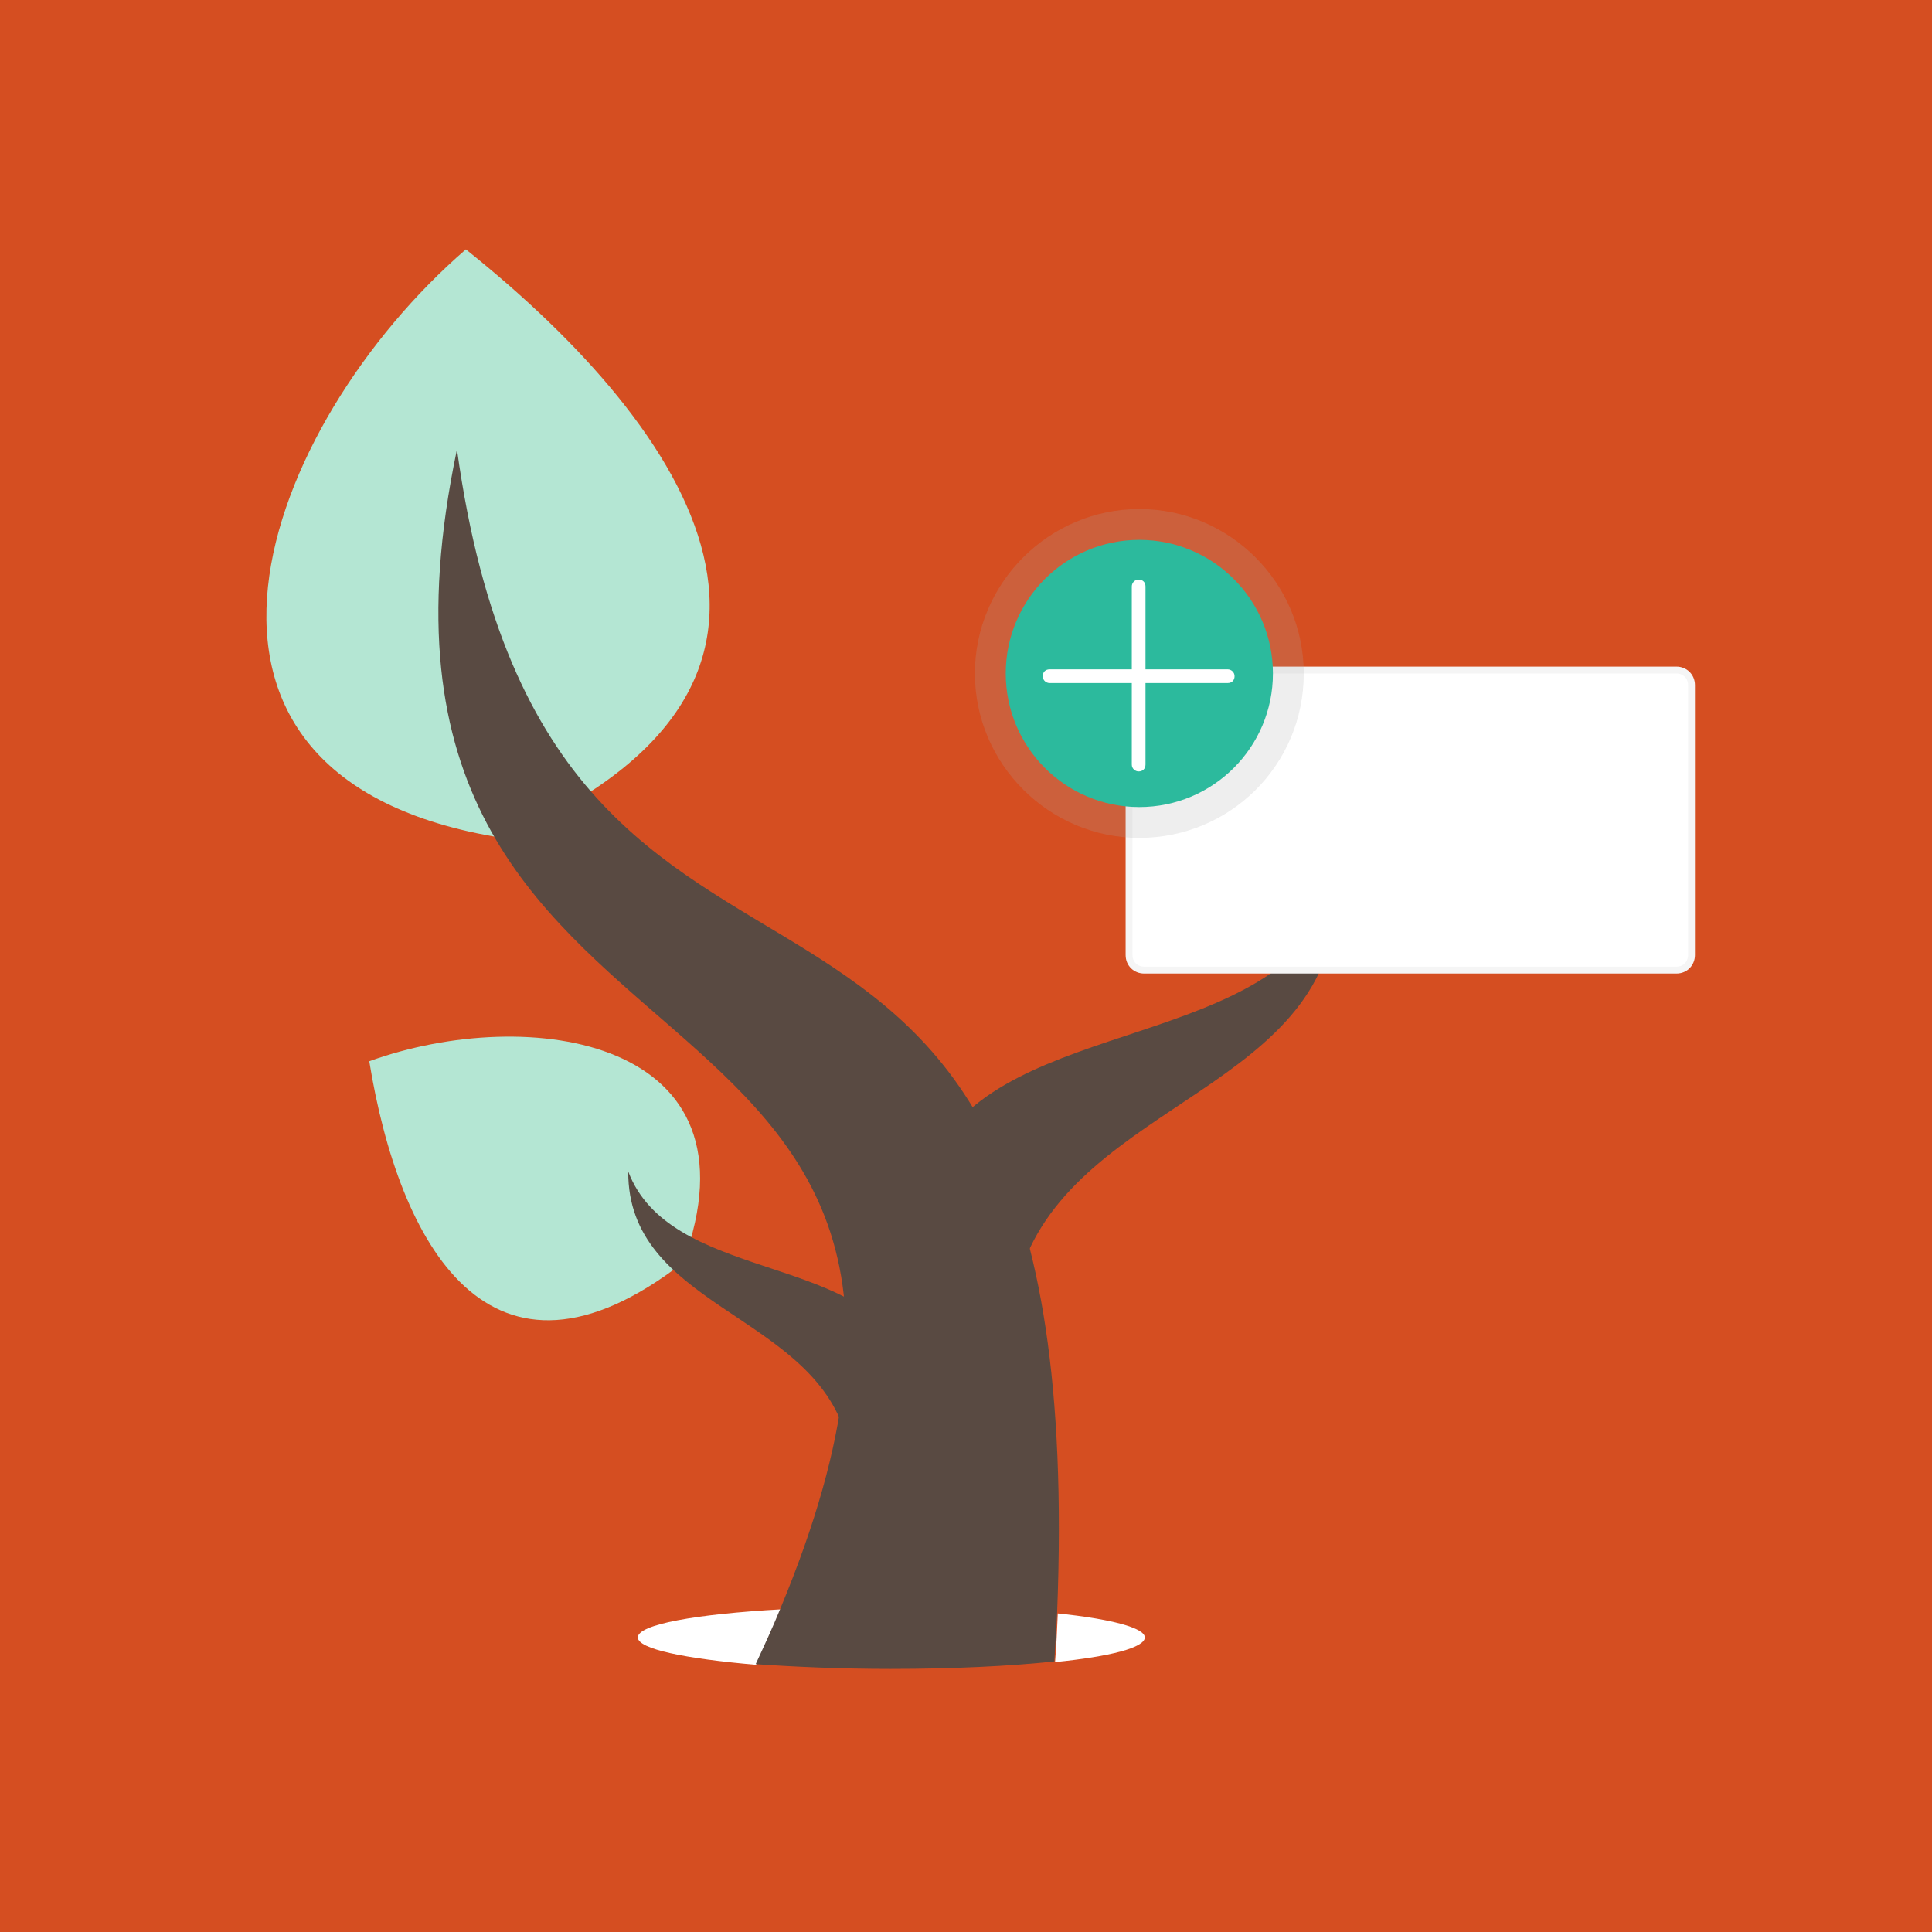 <?xml version="1.0" encoding="utf-8"?>
<!-- Generator: Adobe Illustrator 18.1.1, SVG Export Plug-In . SVG Version: 6.00 Build 0)  -->
<!DOCTYPE svg PUBLIC "-//W3C//DTD SVG 1.1//EN" "http://www.w3.org/Graphics/SVG/1.1/DTD/svg11.dtd">
<svg version="1.1" id="Layer_1" xmlns="http://www.w3.org/2000/svg" xmlns:xlink="http://www.w3.org/1999/xlink" x="0px" y="0px"
	 viewBox="0 141.5 282 282" enable-background="new 0 141.5 282 282" xml:space="preserve">
<rect y="72" fill="#D54E21" width="360" height="360"/>
<path fill="#B4E6D3" d="M53.9,296.4c23.2-8.4,57.9-3.4,45.8,29.4C71.4,347.7,58.2,322.9,53.9,296.4L53.9,296.4z"/>
<path fill="#B4E6D3" d="M68,177.9c-29.5,25.5-49.3,77.2,5.3,85.9C125.4,241.6,101.3,204.5,68,177.9L68,177.9z"/>
<path fill="#FFFFFF" d="M93.1,380.5c0,1.7,6.9,3.1,17.3,4c1.3-2.8,2.5-5.5,3.6-8.1C101.6,377.1,93.1,378.6,93.1,380.5z"/>
<path fill="#FFFFFF" d="M167.1,380.5c0-1.4-5-2.7-12.7-3.5c-0.1,2.3-0.2,4.7-0.4,7.1C162,383.3,167.1,382,167.1,380.5z"/>
<path fill="#594A42" d="M66.7,207.1c-21.1,100.3,89.1,68.5,47.2,169.2c-1.1,2.7-2.3,5.3-3.6,8.1c5.7,0.4,12.5,0.7,19.7,0.7
	c9.1,0,17.4-0.4,23.9-1.1c0.1-2.4,0.3-4.8,0.4-7.1C159.6,243.3,80.8,309.3,66.7,207.1z"/>
<path fill="#594A42" d="M136.3,310.1c10.5-20.5,50-15,58.7-38.2c0.2,28.4-37.8,30.2-46,55.1C144.7,321.3,140.5,315.7,136.3,310.1
	L136.3,310.1z"/>
<path fill="#594A42" d="M131.8,338.6c-7.2-14-34.1-10.3-40.1-26.1c-0.1,19.4,25.8,20.7,31.5,37.7C126,346.3,128.9,342.4,131.8,338.6
	L131.8,338.6z"/>
<g>
	<path fill="#FFFFFF" stroke="#F5F5F5" stroke-miterlimit="10" d="M246.9,280.9c0,1.2-0.9,2.2-2.2,2.2H167c-1.2,0-2.2-0.9-2.2-2.2
		v-39.4c0-1.2,0.9-2.2,2.2-2.2h77.7c1.2,0,2.2,0.9,2.2,2.2L246.9,280.9L246.9,280.9z"/>
</g>
<g opacity="0.2" enable-background="new    ">
	<path fill="#A8A8A8" d="M166.3,263.8c-13.2,0-24-10.8-24-24c0-13.2,10.8-24,24-24c13.2,0,24,10.8,24,24
		C190.3,253.2,179.5,263.8,166.3,263.8z"/>
</g>
<g>
	<circle fill="#2CBA9D" cx="166.3" cy="239.8" r="19.5"/>
</g>
<g>
	<path fill="#FFFFFF" d="M179.2,241.2h-26c-0.5,0-1-0.4-1-1s0.4-1,1-1h26c0.5,0,1,0.4,1,1S179.8,241.2,179.2,241.2z"/>
</g>
<g>
	<path fill="#FFFFFF" d="M166.2,254.1c-0.5,0-1-0.4-1-1v-26c0-0.5,0.4-1,1-1s1,0.4,1,1v26C167.2,253.7,166.8,254.1,166.2,254.1z"/>
</g>
</svg>
